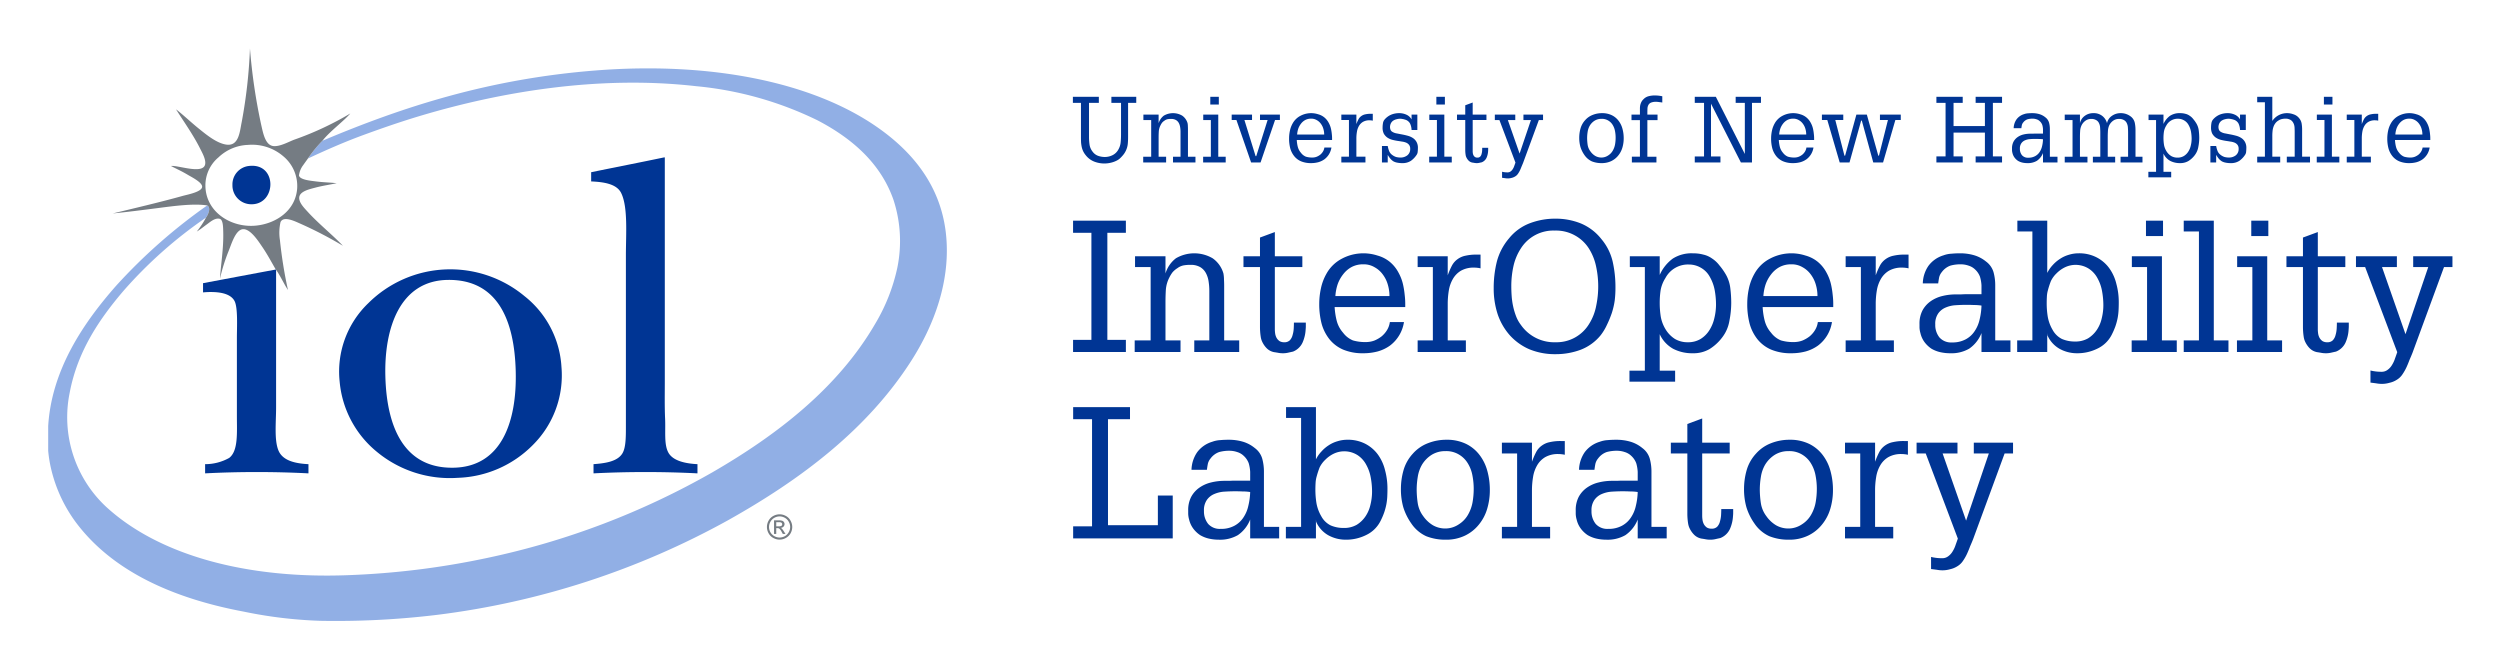 <svg xmlns="http://www.w3.org/2000/svg" role="img" viewBox="-4.38 67.87 409.76 109.51"><title>University of New Hampshire - Interoperability Lab logo</title><defs><clipPath id="clip-path"><path fill="none" d="M3.519 75.716h394.418v94.528H3.519z"/></clipPath><style>.cls-4{fill:#003594}.cls-5{fill:#757c83}</style></defs><g clip-path="url(#clip-path)"><path fill="#91afe5" d="M150.628 105.87c.978 8.01-2.072 15.53-5.597 21.057-7.228 11.345-18.213 19.566-30.079 26.212a132.013 132.013 0 0 1-47.748 15.515 137.736 137.736 0 0 1-19.08.97 72.85 72.85 0 0 1-12.557-1.506c-11.697-2.196-21.594-6.675-27.55-14.686a23.915 23.915 0 0 1-4.233-9.727 21.674 21.674 0 0 1-.291-5.494c.4-9.664 5.948-17.58 11.146-23.49a89.983 89.983 0 0 1 14.94-13.176c.705.416.11 1.558-.195 1.993a72.17 72.17 0 0 0-13.53 12.01c-3.84 4.506-7.514 9.787-8.81 16.682a20.068 20.068 0 0 0 5.988 18.722c8.605 7.903 22.96 11.856 39.765 11.185a132.066 132.066 0 0 0 22.68-2.82 127.61 127.61 0 0 0 36.944-14.054c10.535-6.096 20.542-13.784 26.674-24.365a30.296 30.296 0 0 0 3.6-9.144 21.762 21.762 0 0 0-.633-11.136c-2.116-6.054-6.871-10.12-12.46-13.032a57.413 57.413 0 0 0-19.906-5.592c-16.195-1.842-32.3 1.032-45.024 4.814-3.263.97-6.428 2.069-9.54 3.209-3.113 1.142-6.185 2.5-9.052 3.843a21.344 21.344 0 0 1 2.385-2.918C61.69 85.357 75.829 80.78 93.293 79.416c18.66-1.458 35.472 1.825 46.237 9.388 5.366 3.767 10.134 9.163 11.098 17.066"/></g><path d="M109.938 143.949v1.507a168.232 168.232 0 0 0-17.037 0v-1.507c1.923-.144 3.902-.425 4.724-1.752.628-1.015.582-2.988.582-4.96.003-9.165 0-18.404 0-27.525 0-3.434.362-7.915-.778-10.212-.75-1.514-2.896-1.803-4.916-1.895v-1.508c3.984-.818 8.005-1.599 11.973-2.433h.098v36.766c0 1.93-.042 4.107.049 6.079.095 2.074-.199 4.204.535 5.542.754 1.374 2.816 1.798 4.77 1.898m-40.058.582c7.859-.097 10.471-7.399 10.27-15.754-.195-8.19-2.82-15.115-11.097-15.029-7.886.084-10.491 7.886-10.27 15.855.237 8.532 3.21 15.028 11.097 14.928M87.645 128a16.09 16.09 0 0 1-4.72 12.837 18.097 18.097 0 0 1-12.265 5.349 18.75 18.75 0 0 1-13.29-4.278 16.77 16.77 0 0 1-6.083-11.526 15.528 15.528 0 0 1 4.721-12.84 19.043 19.043 0 0 1 25.603-1.117A15.954 15.954 0 0 1 87.645 128" class="cls-4"/><path d="M44.326 98.771a6.331 6.331 0 0 0-2.287-5.3 7.86 7.86 0 0 0-5.792-1.85 7.375 7.375 0 0 0-4.819 2.043 5.97 5.97 0 0 0-2.14 4.62c.022 4.318 4.2 6.964 8.275 6.566 3.28-.321 6.49-2.437 6.763-6.079m8.713-12.303c-1.096 1.281-3.314 2.881-4.574 4.474a21.344 21.344 0 0 0-2.385 2.918c-.07.12-.218.3-.768 1.08a3.534 3.534 0 0 0-.692 1.691c.149.716 1.925.863 2.774.974 1.235.16 2.316.17 3.407.29-1.125.25-2.319.414-3.505.73-.945.254-2.5.589-2.627 1.558-.115.878.878 1.844 1.411 2.431 1.744 1.917 4.246 3.938 5.743 5.542a64.708 64.708 0 0 0-6.912-3.598c-.778-.327-2.793-1.398-3.31-.29a7.788 7.788 0 0 0-.098 2.964 73.004 73.004 0 0 0 1.317 8.17c-.695-1.057-1.223-2.28-1.948-3.305.008-.041-.02-.046-.049-.049-.738-1.267-1.362-2.465-2.238-3.744-.582-.852-1.898-2.928-3.116-2.87-1.257.059-1.928 2.517-2.385 3.598a29.464 29.464 0 0 0-1.411 4.523c.127-2.246.612-4.914.536-7.683-.023-.803-.023-1.991-.585-2.14-.77-.203-1.61.567-2.045.875-.64.456-1.1.859-1.702 1.216a15.712 15.712 0 0 0 1.51-2.287c.302-.433.896-1.575.192-1.993-2.26-.365-5.694.127-8.128.437-2.55.328-5.029.644-7.35.876 3.593-.868 7.67-1.82 11.44-2.87.795-.222 3.19-.66 3.211-1.506.02-.731-1.778-1.61-2.335-1.947-.976-.587-1.845-.97-2.774-1.457 1.147-.153 5.212 1.41 5.596-.243.183-.788-.494-1.96-.827-2.627-1.135-2.272-2.739-4.503-3.943-6.418 1.177.897 2.405 2.093 3.797 3.21 1.178.945 2.879 2.362 4.478 2.577 2.025.269 2.173-2.11 2.483-3.647a82.566 82.566 0 0 0 1.363-12.11 93.283 93.283 0 0 0 1.849 12.546c.295 1.247.635 3.346 2.042 3.453 1.089.083 2.5-.736 3.408-1.069a50.795 50.795 0 0 0 9.15-4.28" class="cls-5"/><path d="M46.178 143.949v1.507a165.766 165.766 0 0 0-16.939 0v-1.507a8.074 8.074 0 0 0 3.943-1.022c1.505-1.15 1.265-4.12 1.265-6.906v-12.79c0-1.646.188-4.94-.389-6.03-.756-1.418-3.055-1.59-5.159-1.408v-1.51c3.973-.745 7.942-1.498 11.924-2.235.03.003.057.008.05.049v22.516c0 2.444-.328 5.386.389 7.098.719 1.722 2.856 2.128 4.916 2.238m-9.784-48.873c4.713-.585 4.572 6.244.486 6.273a3.088 3.088 0 0 1-3.162-3.163 3.038 3.038 0 0 1 2.676-3.11" class="cls-4"/><path d="M123.398 152.167a2.119 2.119 0 0 1 1.018.265 1.853 1.853 0 0 1 .773.773 2.081 2.081 0 0 1 .284 1.037 2.143 2.143 0 0 1-.274 1.037 1.917 1.917 0 0 1-.773.763 2.072 2.072 0 0 1-1.028.274 2.115 2.115 0 0 1-1.037-.274 1.91 1.91 0 0 1-.763-.763 2.102 2.102 0 0 1 0-2.074 1.908 1.908 0 0 1 .783-.773 2.152 2.152 0 0 1 1.017-.264zm0 .343a1.756 1.756 0 0 0-.85.225 1.641 1.641 0 0 0-.646.646 1.714 1.714 0 0 0-.235.861 1.75 1.75 0 0 0 .225.861 1.71 1.71 0 0 0 .645.646 1.761 1.761 0 0 0 1.722 0 1.646 1.646 0 0 0 .636-.646 1.696 1.696 0 0 0 0-1.722 1.58 1.58 0 0 0-.645-.646 1.756 1.756 0 0 0-.852-.225zm-.91 2.877v-2.231h.774a1.753 1.753 0 0 1 .567.068.509.509 0 0 1 .274.216.535.535 0 0 1 .107.322.603.603 0 0 1-.176.431.69.69 0 0 1-.46.196.642.642 0 0 1 .187.117 2.929 2.929 0 0 1 .332.45l.274.43h-.44l-.196-.352a1.846 1.846 0 0 0-.382-.518.455.455 0 0 0-.283-.079h-.216v.95zm.362-1.253h.441a.706.706 0 0 0 .42-.088.312.312 0 0 0 .118-.254.292.292 0 0 0-.059-.176.324.324 0 0 0-.146-.118 1.177 1.177 0 0 0-.362-.039h-.412z" class="cls-5"/><path d="M175.724 83.74v.994h-1.61v5.62a8.8 8.8 0 0 0 .09 1.248 2.417 2.417 0 0 0 .497 1.125 1.943 1.943 0 0 0 .886.678 3.273 3.273 0 0 0 1.113.195 2.814 2.814 0 0 0 1.277-.3 2.198 2.198 0 0 0 .946-.918 2.89 2.89 0 0 0 .377-1.186c.039-.401.061-.822.061-1.262v-5.2h-1.58v-.994h4.075v.994h-1.338v5.516c0 .42-.015.809-.047 1.171a3.36 3.36 0 0 1-.3 1.11 3.775 3.775 0 0 1-.27.483 3.964 3.964 0 0 1-.376.467 4.242 4.242 0 0 1-.421.42 2.408 2.408 0 0 1-.435.284 4.135 4.135 0 0 1-1.008.362 4.565 4.565 0 0 1-2.706-.196 3.286 3.286 0 0 1-1.352-1.007 3.442 3.442 0 0 1-.45-.69 3.382 3.382 0 0 1-.24-.722 6.083 6.083 0 0 1-.105-.768 21.58 21.58 0 0 1-.015-.827v-5.603h-1.323v-.994h4.254m9.798 4.33a2.444 2.444 0 0 1 .857-1.247 2.982 2.982 0 0 1 3.005 0 2.277 2.277 0 0 1 .886 1.247 2.984 2.984 0 0 1 .047.51c.01.16.014.326.014.496v4.478h1.23v.947h-3.68v-.947h1.232v-4.058a4.791 4.791 0 0 0-.061-.78 2.059 2.059 0 0 0-.225-.692 1.253 1.253 0 0 0-.465-.48 1.547 1.547 0 0 0-.797-.181 3.09 3.09 0 0 0-.57.044 1.252 1.252 0 0 0-.497.228 1.757 1.757 0 0 0-.405.345 2.507 2.507 0 0 0-.255.42 2.6 2.6 0 0 0-.286.99c-.02.343-.03.683-.03 1.023v3.141h1.23v.947h-3.756v-.947h1.308v-6.01h-1.277v-.888h2.495v1.414m10.995 6.43h-3.698v-.946h1.264v-6.01h-1.247v-.888h2.463v6.898h1.218v.947m-1.127-10.76v1.262h-1.397V83.74h1.397m2.108 2.916h3.336v.888h-1.247l1.832 5.919h.105l1.864-5.919h-1.248v-.888h3.261v.888h-.795l-2.375 6.957h-1.548l-2.405-6.957h-.78v-.888m16.455 4.164h-5.786a5.85 5.85 0 0 0 .164 1.112 2.41 2.41 0 0 0 .526.99 1.917 1.917 0 0 0 .813.632 3.573 3.573 0 0 0 1.052.137 2.003 2.003 0 0 0 .692-.123 2.51 2.51 0 0 0 .601-.344 2.084 2.084 0 0 0 .45-.526 1.664 1.664 0 0 0 .225-.646h1.157a3.043 3.043 0 0 1-.406 1.113 3.01 3.01 0 0 1-.736.81 3.234 3.234 0 0 1-1.008.481 4.521 4.521 0 0 1-1.186.15 4.136 4.136 0 0 1-1.654-.301 2.87 2.87 0 0 1-1.11-.842 3.581 3.581 0 0 1-.649-1.277 6.355 6.355 0 0 1-.192-1.621 5.966 5.966 0 0 1 .134-1.262 4.128 4.128 0 0 1 .45-1.204 3.083 3.083 0 0 1 1.277-1.247 3.738 3.738 0 0 1 2.9-.255 2.715 2.715 0 0 1 1.009.512 2.87 2.87 0 0 1 .721.885 3.659 3.659 0 0 1 .39 1.052 6.947 6.947 0 0 1 .121.783 6.175 6.175 0 0 1 .045.78v.21m-1.292-.903a3.278 3.278 0 0 0-.137-.929 2.518 2.518 0 0 0-.404-.826 2.022 2.022 0 0 0-.677-.602 1.726 1.726 0 0 0-.932-.24 1.995 1.995 0 0 0-.962.225 2.202 2.202 0 0 0-.692.6 2.864 2.864 0 0 0-.45.826 3.83 3.83 0 0 0-.18.946h4.434m5.273-1.697a5.836 5.836 0 0 1 .362-.827 1.544 1.544 0 0 1 .465-.51 1.63 1.63 0 0 1 .631-.27 3.913 3.913 0 0 1 .918-.09h.315v1.127a2.076 2.076 0 0 0-.257-.046 2.263 2.263 0 0 0-.254-.015 2.088 2.088 0 0 0-1.098.257 1.855 1.855 0 0 0-.66.675 2.764 2.764 0 0 0-.33.947 6.544 6.544 0 0 0-.091 1.098v2.989h1.487v.947h-3.953v-.947h1.248v-6.01h-1.248v-.888h2.466v1.563m9.047.961a2.678 2.678 0 0 0-.242-1.051 1.323 1.323 0 0 0-.856-.66 1.914 1.914 0 0 0-.374-.091 1.792 1.792 0 0 0-.391-.045 2.143 2.143 0 0 0-.632.091 1.613 1.613 0 0 0-.54.24 1.17 1.17 0 0 0-.363.435 1.398 1.398 0 0 0-.134.632 1.242 1.242 0 0 0 .076.39.712.712 0 0 0 .24.316 1.944 1.944 0 0 0 .706.287c.26.048.517.1.766.149.35.061.693.134 1.023.224a3.037 3.037 0 0 1 .885.362 1.815 1.815 0 0 1 .631.647 1.916 1.916 0 0 1 .243 1.022 5.658 5.658 0 0 1-.032.584 1.024 1.024 0 0 1-.179.54 3.683 3.683 0 0 1-.917.965 2.463 2.463 0 0 1-1.443.389 3.886 3.886 0 0 1-.798-.074 2.147 2.147 0 0 1-.63-.21 2.205 2.205 0 0 1-.495-.42 4.029 4.029 0 0 1-.452-.65v1.249h-.947v-2.706h.947a4.22 4.22 0 0 0 .21.783 1.46 1.46 0 0 0 .511.675 2.131 2.131 0 0 0 .646.347 2.805 2.805 0 0 0 .722.091 1.789 1.789 0 0 0 1.127-.363 1.29 1.29 0 0 0 .467-1.066 1.016 1.016 0 0 0-.196-.66 1.187 1.187 0 0 0-.496-.362 2.606 2.606 0 0 0-.66-.164 16.73 16.73 0 0 0-.663-.105 9.354 9.354 0 0 1-.961-.196 2.78 2.78 0 0 1-.798-.376 2.018 2.018 0 0 1-.555-.632 2.222 2.222 0 0 1-.196-.993 4.31 4.31 0 0 1 .061-.704 1.195 1.195 0 0 1 .287-.631 2.954 2.954 0 0 1 1.08-.783 3.442 3.442 0 0 1 1.309-.24 2.794 2.794 0 0 1 1.14.24 1.83 1.83 0 0 1 .873.783v-.783h.947v2.524h-.947m6.588 5.32h-3.699v-.946h1.265v-6.01h-1.248v-.888h2.463v6.898h1.219v.947m-1.128-10.76v1.262h-1.397V83.74h1.397m4.556 2.916h2.256v.888h-2.255v5.078a2.634 2.634 0 0 0 .029.392 1.17 1.17 0 0 0 .12.344.86.86 0 0 0 .242.257.773.773 0 0 0 .391.09.611.611 0 0 0 .45-.166.932.932 0 0 0 .225-.435 2.348 2.348 0 0 0 .091-.526c.01-.181.014-.34.014-.482h.977v.286c0 .09-.005.186-.015.287a3.04 3.04 0 0 1-.255 1.066 1.448 1.448 0 0 1-.782.736c-.14.03-.274.061-.406.09a1.82 1.82 0 0 1-.404.045 2.178 2.178 0 0 1-.376-.03 5.83 5.83 0 0 0-.362-.058 1.17 1.17 0 0 1-.631-.348 1.925 1.925 0 0 1-.39-.616 1.393 1.393 0 0 1-.075-.301 5.152 5.152 0 0 1-.061-.78v-4.93h-1.353v-.887h1.353v-1.531l1.217-.453v1.984m6.982 0v.888h-1.218l1.925 5.498 1.86-5.498h-1.23v-.888h3.214v.888h-.689l-2.585 7.033c-.081.2-.162.39-.24.572a9.624 9.624 0 0 1-.243.584 3.657 3.657 0 0 1-.33.587 1.398 1.398 0 0 1-.48.465 1.851 1.851 0 0 1-.586.242 2.305 2.305 0 0 1-.616.088 2.69 2.69 0 0 1-.482-.044l-.465-.061v-.99a3.658 3.658 0 0 0 .902.104.81.81 0 0 0 .512-.166 1.278 1.278 0 0 0 .36-.406 2.201 2.201 0 0 0 .24-.526c.07-.188.131-.36.18-.508l-2.63-6.974h-.75v-.888h3.35m11.778 3.833a7.892 7.892 0 0 0 .088 1.143 2.357 2.357 0 0 0 .453 1.05 2.605 2.605 0 0 0 .78.737 2.02 2.02 0 0 0 1.037.272 1.983 1.983 0 0 0 1.098-.347 2.232 2.232 0 0 0 .78-.842 3.108 3.108 0 0 0 .346-.99 6.428 6.428 0 0 0 .09-1.07 5.625 5.625 0 0 0-.105-1.095 2.875 2.875 0 0 0-.374-.993 2.072 2.072 0 0 0-.722-.72 1.99 1.99 0 0 0-1.113-.285 2.086 2.086 0 0 0-1.128.3 2.471 2.471 0 0 0-.794.81 2.845 2.845 0 0 0-.348.993 6.654 6.654 0 0 0-.088 1.037m-1.294-.015a5.643 5.643 0 0 1 .21-1.548 3.387 3.387 0 0 1 .766-1.367 3.154 3.154 0 0 1 1.233-.857 4.098 4.098 0 0 1 1.519-.286 3.583 3.583 0 0 1 1.592.33 3.069 3.069 0 0 1 1.113.903 3.676 3.676 0 0 1 .646 1.306 5.882 5.882 0 0 1 .21 1.578 5.32 5.32 0 0 1-.225 1.563 3.685 3.685 0 0 1-.692 1.294 3.283 3.283 0 0 1-1.128.885 3.549 3.549 0 0 1-1.578.331 4.258 4.258 0 0 1-1.591-.284 2.994 2.994 0 0 1-1.219-1.037 4.719 4.719 0 0 1-.66-1.338 5.395 5.395 0 0 1-.196-1.473m8.627 4.026v-.946h1.321v-5.995h-1.382v-.903h1.382v-.99a2.915 2.915 0 0 1 .047-.541 2.193 2.193 0 0 1 .178-.511 1.563 1.563 0 0 1 .362-.482 1.762 1.762 0 0 1 .856-.497 3.932 3.932 0 0 1 .993-.12 5.87 5.87 0 0 1 1.23.135v1.022c-.188-.03-.373-.054-.555-.076a3.433 3.433 0 0 0-.555-.043 2.106 2.106 0 0 0-.646.105.849.849 0 0 0-.496.376 1.338 1.338 0 0 0-.181.66c-.01.25-.015.478-.015.676v.286h1.668v.903h-1.668v5.995h1.487v.947h-4.026m10.308 0v-.991h1.519v-8.776h-1.519v-.994h3.456l4.75 9.364v-8.37h-1.502v-.994h4.146v.994h-1.472v9.767h-1.817l-4.9-9.633v8.642h1.548v.991h-4.209m19.562-3.681h-5.786a5.958 5.958 0 0 0 .166 1.112 2.402 2.402 0 0 0 .526.99 1.913 1.913 0 0 0 .812.632 3.569 3.569 0 0 0 1.052.137 2.014 2.014 0 0 0 .692-.123 2.458 2.458 0 0 0 .6-.344 2.079 2.079 0 0 0 .452-.526 1.695 1.695 0 0 0 .225-.646h1.157a3.054 3.054 0 0 1-.406 1.113 3.001 3.001 0 0 1-.737.81 3.238 3.238 0 0 1-1.007.481 4.523 4.523 0 0 1-1.187.15 4.127 4.127 0 0 1-1.653-.301 2.905 2.905 0 0 1-1.113-.842 3.617 3.617 0 0 1-.646-1.277 6.35 6.35 0 0 1-.195-1.621 6.01 6.01 0 0 1 .136-1.262 4.147 4.147 0 0 1 .45-1.204 3.08 3.08 0 0 1 1.277-1.247 3.738 3.738 0 0 1 2.901-.255 2.708 2.708 0 0 1 1.008.512 2.88 2.88 0 0 1 .722.885 3.658 3.658 0 0 1 .389 1.052 6.376 6.376 0 0 1 .12.783 5.722 5.722 0 0 1 .046.78v.21m-1.294-.903a3.275 3.275 0 0 0-.135-.929 2.522 2.522 0 0 0-.405-.826 2.013 2.013 0 0 0-.675-.602 1.738 1.738 0 0 0-.933-.24 1.981 1.981 0 0 0-.96.225 2.196 2.196 0 0 0-.693.6 2.864 2.864 0 0 0-.45.826 3.83 3.83 0 0 0-.181.946h4.432m2.571-3.26h3.502v.888h-1.308l1.502 5.846h.105l1.849-6.734h1.715l1.878 6.734h.105l1.473-5.846h-1.309v-.888h3.413v.888h-.888l-2.014 6.957h-1.606l-1.879-6.866h-.105l-1.911 6.866h-1.606l-2.03-6.957h-.886v-.888m18.765 7.845v-.991h1.503v-8.776h-1.503v-.994h4.313v.994h-1.502v3.801h5.139v-3.801h-1.519v-.994h4.33v.994h-1.502v8.776h1.502v.991h-4.33v-.991h1.519v-3.909h-5.139v3.909h1.502v.991h-4.313m17.473-1.546a2.783 2.783 0 0 1-1.006 1.276 2.923 2.923 0 0 1-1.563.375 3.664 3.664 0 0 1-.812-.088 2.559 2.559 0 0 1-.721-.287 2.314 2.314 0 0 1-.556-.526 2.008 2.008 0 0 1-.347-.75 1.979 1.979 0 0 1-.074-.467v-.272a2.32 2.32 0 0 1 .24-1.11 2.19 2.19 0 0 1 .66-.752 2.828 2.828 0 0 1 .965-.438 4.745 4.745 0 0 1 1.125-.134h.42c.152-.01.296-.015.438-.015h1.23v-.72a3.043 3.043 0 0 0-.12-.708 1.547 1.547 0 0 0-.405-.6 1.27 1.27 0 0 0-.541-.315 1.923 1.923 0 0 0-.616-.105 3.053 3.053 0 0 0-.856.105 1.48 1.48 0 0 0-.707.526 1.039 1.039 0 0 0-.225.45c-.03.159-.054.32-.076.482h-1.262a2.662 2.662 0 0 1 .467-1.443 2.38 2.38 0 0 1 1.233-.859 2.274 2.274 0 0 1 .66-.134c.22-.02.445-.03.676-.03a4.044 4.044 0 0 1 1.142.15 2.78 2.78 0 0 1 1.007.526 1.672 1.672 0 0 1 .617.888 4.028 4.028 0 0 1 .134 1.066v4.508h1.248v.947h-2.375v-1.546m-3.787-.707a1.626 1.626 0 0 0 .345 1.066 1.268 1.268 0 0 0 1.022.406 2.25 2.25 0 0 0 1.128-.257 1.981 1.981 0 0 0 .736-.675 2.772 2.772 0 0 0 .406-.961 5.314 5.314 0 0 0 .15-1.128 3.884 3.884 0 0 0-.6-.046 12.683 12.683 0 0 0-1.519.017 2.392 2.392 0 0 0-.827.196 1.389 1.389 0 0 0-.6.48 1.472 1.472 0 0 0-.24.902m9.842-4.178a1.996 1.996 0 0 1 .783-1.204 2.284 2.284 0 0 1 1.41-.45 2.241 2.241 0 0 1 1.46.45 2.203 2.203 0 0 1 .782 1.204 1.892 1.892 0 0 1 .794-1.204 2.419 2.419 0 0 1 1.414-.45 2.6 2.6 0 0 1 1.563.465 1.78 1.78 0 0 1 .795 1.189 5.538 5.538 0 0 1 .09.704c.01.181.015.357.015.529v4.251h1.143v.947h-3.591v-.947h1.233v-3.921c0-.271-.01-.54-.03-.812a1.847 1.847 0 0 0-.166-.722 1.094 1.094 0 0 0-.45-.526 1.492 1.492 0 0 0-.858-.21 1.586 1.586 0 0 0-.977.316 2.005 2.005 0 0 0-.63.78 2.697 2.697 0 0 0-.196.888q-.03.48-.03.917v3.29h1.218v.947h-3.652v-.947h1.216v-3.921c0-.271-.01-.54-.029-.812a1.816 1.816 0 0 0-.167-.722 1.09 1.09 0 0 0-.45-.526 1.488 1.488 0 0 0-.856-.21 1.553 1.553 0 0 0-.961.316 1.995 1.995 0 0 0-.631.78 2.433 2.433 0 0 0-.21.888c-.022.32-.032.626-.032.917v3.29h1.232v.947h-3.727v-.947h1.28v-6.01h-1.28v-.888h2.495v1.414m13.69.12a3.354 3.354 0 0 1 1.07-1.338 2.848 2.848 0 0 1 1.652-.436 3.167 3.167 0 0 1 .857.105 1.92 1.92 0 0 1 .704.316 2.357 2.357 0 0 1 .602.555 5.307 5.307 0 0 1 .557.797 2.992 2.992 0 0 1 .345 1.096 9.96 9.96 0 0 1 .076 1.204 7.596 7.596 0 0 1-.151 1.458 3.068 3.068 0 0 1-.57 1.338 3.84 3.84 0 0 1-1.052.976 2.632 2.632 0 0 1-1.385.345 3.408 3.408 0 0 1-1.592-.36 2.612 2.612 0 0 1-1.113-1.204v2.992h1.265v.903h-3.742v-.903h1.261v-8.49h-1.232v-.888h2.448v1.534m2.39-.856a2.087 2.087 0 0 0-1.923 1.11 2.803 2.803 0 0 0-.39.993 7.165 7.165 0 0 0-.077 1.052 7.56 7.56 0 0 0 .09 1.143 3.017 3.017 0 0 0 .407 1.037 2.403 2.403 0 0 0 .75.765 2.02 2.02 0 0 0 1.038.272 1.983 1.983 0 0 0 1.069-.272 2.243 2.243 0 0 0 .719-.722 3.054 3.054 0 0 0 .406-.99 4.61 4.61 0 0 0 .137-1.099 6.8 6.8 0 0 0-.105-1.171 3.469 3.469 0 0 0-.407-1.113 1.896 1.896 0 0 0-.721-.736 1.96 1.96 0 0 0-.993-.27m10.156 1.847a2.71 2.71 0 0 0-.242-1.051 1.32 1.32 0 0 0-.856-.66 1.903 1.903 0 0 0-.377-.091 1.753 1.753 0 0 0-.39-.045 2.142 2.142 0 0 0-.63.091 1.61 1.61 0 0 0-.54.24 1.173 1.173 0 0 0-.363.435 1.398 1.398 0 0 0-.135.632 1.304 1.304 0 0 0 .074.39.744.744 0 0 0 .242.316 1.948 1.948 0 0 0 .707.287c.26.048.514.1.766.149.35.061.692.134 1.022.224a3.038 3.038 0 0 1 .886.362 1.808 1.808 0 0 1 .63.647 1.916 1.916 0 0 1 .243 1.022c0 .179-.012.374-.032.584a1.013 1.013 0 0 1-.179.54 3.671 3.671 0 0 1-.917.965 2.46 2.46 0 0 1-1.443.389 3.87 3.87 0 0 1-.797-.074 2.159 2.159 0 0 1-.632-.21 2.288 2.288 0 0 1-.496-.42 4.194 4.194 0 0 1-.45-.65v1.249h-.947v-2.706h.947a4.22 4.22 0 0 0 .21.783 1.457 1.457 0 0 0 .512.675 2.136 2.136 0 0 0 .645.347 2.8 2.8 0 0 0 .722.091 1.792 1.792 0 0 0 1.127-.363 1.288 1.288 0 0 0 .466-1.066 1.016 1.016 0 0 0-.194-.66 1.207 1.207 0 0 0-.497-.362 2.603 2.603 0 0 0-.663-.164c-.23-.042-.45-.076-.66-.105a9.352 9.352 0 0 1-.96-.196 2.775 2.775 0 0 1-.799-.376 2.002 2.002 0 0 1-.555-.632 2.222 2.222 0 0 1-.195-.993 4.243 4.243 0 0 1 .061-.704 1.206 1.206 0 0 1 .284-.631 2.985 2.985 0 0 1 1.083-.783 3.441 3.441 0 0 1 1.306-.24 2.794 2.794 0 0 1 1.142.24 1.832 1.832 0 0 1 .874.783v-.783h.947v2.524h-.947m2.815 5.32v-.946h1.263v-8.926h-1.263v-.888h2.478v3.953a2.883 2.883 0 0 1 2.436-1.277 3.026 3.026 0 0 1 1.052.196 1.886 1.886 0 0 1 .885.602 1.85 1.85 0 0 1 .436.915 6.183 6.183 0 0 1 .076 1.007v4.418h1.293v.947h-3.803v-.947h1.292v-4.026q0-.287-.015-.587a2.25 2.25 0 0 0-.073-.587 1.576 1.576 0 0 0-.257-.526 1.083 1.083 0 0 0-.48-.374 1.867 1.867 0 0 0-.315-.105 1.647 1.647 0 0 0-.347-.03 2.59 2.59 0 0 0-.585.059 1.476 1.476 0 0 0-.526.21 1.697 1.697 0 0 0-.587.511 2.117 2.117 0 0 0-.316.632 3.03 3.03 0 0 0-.134.707 7.85 7.85 0 0 0-.032.72v3.396h1.294v.947h-3.772m13.46-.001h-3.698v-.946h1.263v-6.01h-1.248v-.888h2.466v6.898h1.218v.947m-1.128-10.76v1.262h-1.4V83.74h1.4m4.811 4.479a5.84 5.84 0 0 1 .362-.827 1.543 1.543 0 0 1 .465-.51 1.63 1.63 0 0 1 .631-.27 3.914 3.914 0 0 1 .917-.09h.316v1.127a2.077 2.077 0 0 0-.257-.046 2.266 2.266 0 0 0-.255-.015 2.087 2.087 0 0 0-1.097.257 1.856 1.856 0 0 0-.66.675 2.779 2.779 0 0 0-.332.947 6.604 6.604 0 0 0-.09 1.098v2.989h1.488v.947h-3.954v-.947h1.248v-6.01h-1.248v-.888h2.466v1.563m11.228 2.601h-5.788a5.855 5.855 0 0 0 .166 1.112 2.38 2.38 0 0 0 .526.99 1.902 1.902 0 0 0 .813.632 3.56 3.56 0 0 0 1.05.137 1.99 1.99 0 0 0 .69-.123 2.51 2.51 0 0 0 .603-.344 2.035 2.035 0 0 0 .45-.526 1.668 1.668 0 0 0 .227-.646h1.157a3.042 3.042 0 0 1-.406 1.113 3.002 3.002 0 0 1-.736.81 3.232 3.232 0 0 1-1.008.481 4.522 4.522 0 0 1-1.186.15 4.127 4.127 0 0 1-1.654-.301 2.897 2.897 0 0 1-1.112-.842 3.537 3.537 0 0 1-.647-1.277 6.35 6.35 0 0 1-.195-1.621 6.132 6.132 0 0 1 .135-1.262 4.13 4.13 0 0 1 .452-1.204 3.08 3.08 0 0 1 1.277-1.247 3.738 3.738 0 0 1 2.9-.255 2.686 2.686 0 0 1 1.006.512 2.844 2.844 0 0 1 .722.885 3.663 3.663 0 0 1 .391 1.052 6.375 6.375 0 0 1 .12.783 5.711 5.711 0 0 1 .047.78v.21m-1.295-.903a3.274 3.274 0 0 0-.134-.929 2.522 2.522 0 0 0-.406-.826 2.037 2.037 0 0 0-.675-.602 1.737 1.737 0 0 0-.932-.24 1.998 1.998 0 0 0-.964.225 2.221 2.221 0 0 0-.69.6 2.865 2.865 0 0 0-.45.826 3.83 3.83 0 0 0-.18.946h4.431M171.5 104.04h8.656v1.984h-3.036v17.552h3.036v1.984H171.5v-1.984h3.006v-17.552H171.5v-1.984m15.147 8.656a4.92 4.92 0 0 1 1.713-2.494 5.968 5.968 0 0 1 6.012 0 4.557 4.557 0 0 1 1.773 2.494 5.731 5.731 0 0 1 .091 1.02c.02.323.03.653.03.993v8.958h2.465v1.893h-7.365v-1.893h2.466v-8.116a9.81 9.81 0 0 0-.12-1.563 4.113 4.113 0 0 0-.453-1.382 2.516 2.516 0 0 0-.932-.962 3.052 3.052 0 0 0-1.592-.362 5.893 5.893 0 0 0-1.143.091 2.474 2.474 0 0 0-.99.45 3.604 3.604 0 0 0-.812.692 5.52 5.52 0 0 0-.511.842 5.236 5.236 0 0 0-.57 1.984 33.297 33.297 0 0 0-.062 2.044v6.282h2.466v1.893H181.6v-1.893h2.615v-12.023h-2.557v-1.773h4.99v2.825m17.924-2.826h4.508v1.774h-4.508v10.159a5.196 5.196 0 0 0 .059.78 2.15 2.15 0 0 0 .242.693 1.646 1.646 0 0 0 .479.51 1.512 1.512 0 0 0 .783.182 1.22 1.22 0 0 0 .9-.33 1.94 1.94 0 0 0 .452-.874 4.566 4.566 0 0 0 .18-1.051c.021-.36.03-.68.03-.962h1.953v.57c0 .181-.01.372-.03.573a6.018 6.018 0 0 1-.51 2.132 2.885 2.885 0 0 1-1.564 1.473c-.279.06-.55.122-.812.181a3.547 3.547 0 0 1-.81.09 4.089 4.089 0 0 1-.753-.061c-.198-.039-.44-.078-.719-.12a2.331 2.331 0 0 1-1.265-.69 3.834 3.834 0 0 1-.78-1.232 3.182 3.182 0 0 1-.149-.602 9.734 9.734 0 0 1-.09-.78c-.02-.282-.032-.544-.032-.783v-9.858h-2.706v-1.773h2.706v-3.067l2.436-.9v3.967m21.373 8.324h-11.572a11.727 11.727 0 0 0 .333 2.226 4.75 4.75 0 0 0 1.051 1.984 3.838 3.838 0 0 0 1.622 1.262 7.143 7.143 0 0 0 2.104.269 4.014 4.014 0 0 0 1.385-.24 5.074 5.074 0 0 0 1.2-.692 4.08 4.08 0 0 0 .903-1.052 3.338 3.338 0 0 0 .45-1.291h2.314a5.938 5.938 0 0 1-2.284 3.847 6.456 6.456 0 0 1-2.014.962 9.073 9.073 0 0 1-2.375.3 8.236 8.236 0 0 1-3.305-.602 5.865 5.865 0 0 1-2.225-1.682 7.2 7.2 0 0 1-1.292-2.554 12.603 12.603 0 0 1-.391-3.246 11.98 11.98 0 0 1 .271-2.526 8.239 8.239 0 0 1 .9-2.405 6.143 6.143 0 0 1 2.556-2.495 7.493 7.493 0 0 1 5.8-.511 5.537 5.537 0 0 1 2.016 1.022 5.782 5.782 0 0 1 1.443 1.774 7.352 7.352 0 0 1 .78 2.103 13.707 13.707 0 0 1 .24 1.563 12.11 12.11 0 0 1 .09 1.564v.42m-2.585-1.802a6.633 6.633 0 0 0-.27-1.865 5.097 5.097 0 0 0-.811-1.653 4.12 4.12 0 0 0-1.353-1.201 3.492 3.492 0 0 0-1.864-.482 4.002 4.002 0 0 0-1.922.452 4.403 4.403 0 0 0-1.383 1.201 5.729 5.729 0 0 0-.902 1.654 7.653 7.653 0 0 0-.36 1.894h8.865m9.549-3.396a11.874 11.874 0 0 1 .721-1.653 3.088 3.088 0 0 1 .93-1.023 3.256 3.256 0 0 1 1.264-.54 7.988 7.988 0 0 1 1.833-.181h.63v2.255a3.534 3.534 0 0 0-.51-.09 4.79 4.79 0 0 0-.512-.032 4.2 4.2 0 0 0-2.194.511 3.739 3.739 0 0 0-1.32 1.353 5.514 5.514 0 0 0-.664 1.893 13.398 13.398 0 0 0-.178 2.196v5.98h2.974v1.894h-7.905v-1.893h2.494v-12.023h-2.494v-1.773h4.93v3.126m17.725 12.923a10.979 10.979 0 0 1-4.359-.81 9.287 9.287 0 0 1-3.187-2.285 10.015 10.015 0 0 1-1.984-3.427 13.527 13.527 0 0 1-.66-4.297 17.823 17.823 0 0 1 .511-4.33 9.623 9.623 0 0 1 2.013-3.847 8.042 8.042 0 0 1 3.397-2.463 11.675 11.675 0 0 1 4.178-.751 11.004 11.004 0 0 1 4.178.78 8.376 8.376 0 0 1 3.366 2.556 8.848 8.848 0 0 1 1.864 3.725 19.063 19.063 0 0 1 .45 4.178 17.468 17.468 0 0 1-.12 2.165 12.034 12.034 0 0 1-.482 2.074 17.004 17.004 0 0 1-.78 1.893 8.629 8.629 0 0 1-1.023 1.712 7.857 7.857 0 0 1-3.307 2.407 11.635 11.635 0 0 1-4.055.72m-.181-20.258a6.294 6.294 0 0 0-5.53 2.886 8.821 8.821 0 0 0-1.234 2.915 15.236 15.236 0 0 0-.359 3.308q0 .781.059 1.622a12.016 12.016 0 0 0 .239 1.682 11.119 11.119 0 0 0 .482 1.624 5.598 5.598 0 0 0 .783 1.412 6.665 6.665 0 0 0 5.709 2.856 6.234 6.234 0 0 0 5.5-3.035 8.529 8.529 0 0 0 1.143-2.948 15.445 15.445 0 0 0-.029-6.491 8.838 8.838 0 0 0-1.203-2.945 6.312 6.312 0 0 0-2.224-2.074 6.388 6.388 0 0 0-3.336-.812m17.202 7.274a6.67 6.67 0 0 1 2.134-2.676 5.717 5.717 0 0 1 3.307-.87 6.387 6.387 0 0 1 1.712.21 3.905 3.905 0 0 1 1.414.631 4.793 4.793 0 0 1 1.2 1.113 10.335 10.335 0 0 1 1.113 1.592 5.885 5.885 0 0 1 .693 2.194 19.354 19.354 0 0 1 .149 2.405 15.173 15.173 0 0 1-.3 2.915 6.074 6.074 0 0 1-1.144 2.676 7.652 7.652 0 0 1-2.103 1.952 5.229 5.229 0 0 1-2.764.692 6.785 6.785 0 0 1-3.187-.721 5.225 5.225 0 0 1-2.224-2.405v5.981h2.525v1.805h-7.485v-1.805h2.524v-16.98h-2.463v-1.774h4.9v3.065m4.779-1.712a4.179 4.179 0 0 0-3.847 2.223 5.52 5.52 0 0 0-.783 1.984 14.042 14.042 0 0 0-.15 2.104 14.624 14.624 0 0 0 .18 2.284 6.004 6.004 0 0 0 .81 2.075 4.8 4.8 0 0 0 1.506 1.533 4.063 4.063 0 0 0 2.074.54 3.983 3.983 0 0 0 2.133-.54 4.542 4.542 0 0 0 1.443-1.443 6.242 6.242 0 0 0 .812-1.984 9.347 9.347 0 0 0 .27-2.194 13.378 13.378 0 0 0-.211-2.346 6.906 6.906 0 0 0-.812-2.223 3.755 3.755 0 0 0-1.441-1.473 3.88 3.88 0 0 0-1.984-.54m23.663 6.971h-11.572a11.726 11.726 0 0 0 .332 2.226 4.752 4.752 0 0 0 1.052 1.984 3.83 3.83 0 0 0 1.622 1.262 7.136 7.136 0 0 0 2.103.269 4.014 4.014 0 0 0 1.385-.24 5.063 5.063 0 0 0 1.201-.692 4.068 4.068 0 0 0 .902-1.052 3.338 3.338 0 0 0 .45-1.291h2.314a5.938 5.938 0 0 1-2.284 3.847 6.456 6.456 0 0 1-2.013.962 9.073 9.073 0 0 1-2.375.3 8.23 8.23 0 0 1-3.305-.602 5.862 5.862 0 0 1-2.226-1.682 7.188 7.188 0 0 1-1.29-2.554 12.602 12.602 0 0 1-.392-3.246 11.978 11.978 0 0 1 .27-2.526 8.224 8.224 0 0 1 .901-2.405 6.14 6.14 0 0 1 2.556-2.495 7.491 7.491 0 0 1 5.8-.511 5.532 5.532 0 0 1 2.015 1.022 5.782 5.782 0 0 1 1.443 1.774 7.352 7.352 0 0 1 .78 2.103 13.707 13.707 0 0 1 .24 1.563 12.11 12.11 0 0 1 .09 1.564v.42m-2.585-1.802a6.63 6.63 0 0 0-.269-1.865 5.097 5.097 0 0 0-.812-1.653 4.118 4.118 0 0 0-1.352-1.201 3.494 3.494 0 0 0-1.864-.482 4.002 4.002 0 0 0-1.923.452 4.4 4.4 0 0 0-1.382 1.201 5.716 5.716 0 0 0-.903 1.654 7.68 7.68 0 0 0-.36 1.894h8.865m9.549-3.396a11.795 11.795 0 0 1 .722-1.653 3.08 3.08 0 0 1 .93-1.023 3.255 3.255 0 0 1 1.265-.54 7.983 7.983 0 0 1 1.831-.181h.631v2.255a3.535 3.535 0 0 0-.51-.09 4.782 4.782 0 0 0-.512-.032 4.195 4.195 0 0 0-2.194.511 3.736 3.736 0 0 0-1.321 1.353 5.5 5.5 0 0 0-.663 1.893 13.334 13.334 0 0 0-.179 2.196v5.98h2.975v1.894h-7.906v-1.893h2.496v-12.023h-2.496v-1.773h4.931v3.126m17.333 9.466a5.552 5.552 0 0 1-2.016 2.556 5.805 5.805 0 0 1-3.123.751 7.236 7.236 0 0 1-1.624-.18 5.056 5.056 0 0 1-1.443-.57 4.67 4.67 0 0 1-1.113-1.053 3.976 3.976 0 0 1-.69-1.504 3.827 3.827 0 0 1-.151-.931v-.541a4.684 4.684 0 0 1 .481-2.224 4.394 4.394 0 0 1 1.323-1.504 5.649 5.649 0 0 1 1.923-.87 9.197 9.197 0 0 1 2.255-.27h.842c.3-.022.589-.032.87-.032h2.466v-1.443a6.175 6.175 0 0 0-.242-1.411 3.082 3.082 0 0 0-.81-1.203 2.648 2.648 0 0 0-1.083-.631 3.9 3.9 0 0 0-1.23-.21 6.187 6.187 0 0 0-1.715.21 2.997 2.997 0 0 0-1.412 1.05 2.127 2.127 0 0 0-.452.904c-.06.32-.11.64-.15.961h-2.523a5.28 5.28 0 0 1 .931-2.884 4.782 4.782 0 0 1 2.464-1.715 4.465 4.465 0 0 1 1.323-.268c.44-.042.89-.062 1.352-.062a8.089 8.089 0 0 1 2.285.3 5.583 5.583 0 0 1 2.013 1.053 3.317 3.317 0 0 1 1.233 1.773 8.053 8.053 0 0 1 .269 2.133v9.019h2.495v1.893h-4.748v-3.097m-7.575-1.411a3.24 3.24 0 0 0 .692 2.133 2.535 2.535 0 0 0 2.043.812 4.53 4.53 0 0 0 2.255-.511 3.975 3.975 0 0 0 1.472-1.353 5.513 5.513 0 0 0 .812-1.923 10.634 10.634 0 0 0 .301-2.255 7.886 7.886 0 0 0-1.203-.09q-.632-.03-1.201-.03c-.602 0-1.213.02-1.835.062a4.852 4.852 0 0 0-1.653.388 2.805 2.805 0 0 0-1.201.962 2.936 2.936 0 0 0-.482 1.805m18.355-8.446a5.358 5.358 0 0 1 .9-1.294 5.911 5.911 0 0 1 1.203-1.02 5.226 5.226 0 0 1 1.443-.663 5.33 5.33 0 0 1 1.563-.24 6.211 6.211 0 0 1 2.975.661 5.957 5.957 0 0 1 2.074 1.773 7.265 7.265 0 0 1 1.172 2.586 11.393 11.393 0 0 1 .391 3.006q0 .63-.03 1.262a9.613 9.613 0 0 1-.15 1.291 10.396 10.396 0 0 1-.36 1.353 11.76 11.76 0 0 1-.66 1.504 5.024 5.024 0 0 1-2.256 2.163 7.374 7.374 0 0 1-3.398.782 5.835 5.835 0 0 1-2.884-.75 4.722 4.722 0 0 1-1.954-2.195l-.03-.362v3.097h-4.928v-1.893h2.492v-17.854h-2.462v-1.773h4.899v8.566m4.537 11.242a4.169 4.169 0 0 0 2.135-.512 4.78 4.78 0 0 0 1.444-1.384 5.524 5.524 0 0 0 .81-1.893 8.864 8.864 0 0 0 .27-2.162 12.958 12.958 0 0 0-.21-2.285 6.745 6.745 0 0 0-.75-2.136 4.263 4.263 0 0 0-1.415-1.562 4.044 4.044 0 0 0-3.906-.24 5.023 5.023 0 0 0-1.384.99 4.403 4.403 0 0 0-.93 1.265 13.402 13.402 0 0 0-.482 1.472 4.647 4.647 0 0 0-.18 1.082c-.02.36-.03.712-.03 1.052a13.683 13.683 0 0 0 .18 2.284 6.417 6.417 0 0 0 .782 2.104 3.568 3.568 0 0 0 1.533 1.504 5.296 5.296 0 0 0 2.133.42m16.691 1.713h-7.393v-1.893h2.524v-12.023h-2.493v-1.773h4.93v13.796h2.432v1.893m-2.252-21.52v2.524h-2.796v-2.524h2.796m3.393 21.52v-1.893h2.492v-17.854h-2.492v-1.773h4.928v19.627h2.404v1.893h-7.332m16.118 0h-7.394v-1.893h2.524v-12.023h-2.492v-1.773h4.929v13.796h2.434v1.893m-2.253-21.52v2.524h-2.796v-2.524h2.796m8.111 5.83h4.508v1.774h-4.508v10.159a5.191 5.191 0 0 0 .059.78 2.15 2.15 0 0 0 .242.693 1.646 1.646 0 0 0 .479.51 1.512 1.512 0 0 0 .783.182 1.22 1.22 0 0 0 .9-.33 1.94 1.94 0 0 0 .452-.874 4.566 4.566 0 0 0 .18-1.051c.021-.36.03-.68.03-.962h1.953v.57c0 .181-.01.372-.03.573a6.018 6.018 0 0 1-.511 2.132 2.885 2.885 0 0 1-1.563 1.473c-.279.06-.55.122-.812.181a3.547 3.547 0 0 1-.81.09 4.089 4.089 0 0 1-.753-.061c-.198-.039-.44-.078-.719-.12a2.331 2.331 0 0 1-1.265-.69 3.836 3.836 0 0 1-.78-1.232 3.179 3.179 0 0 1-.149-.602 9.712 9.712 0 0 1-.09-.78c-.02-.282-.032-.544-.032-.783v-9.858h-2.706v-1.773h2.706v-3.067l2.436-.9v3.967m12.959-.001v1.774h-2.436l3.847 11 3.728-11h-2.466v-1.773h6.434v1.773h-1.383l-5.17 14.065q-.239.602-.482 1.143c-.14.381-.299.772-.48 1.174a7.983 7.983 0 0 1-.66 1.171 2.915 2.915 0 0 1-.964.932 3.619 3.619 0 0 1-1.171.48 4.5 4.5 0 0 1-1.233.18 5.092 5.092 0 0 1-.961-.09c-.302-.039-.612-.08-.933-.12v-1.983a7.475 7.475 0 0 0 1.803.21 1.6 1.6 0 0 0 1.022-.33 2.55 2.55 0 0 0 .722-.812 4.536 4.536 0 0 0 .482-1.052c.14-.382.26-.722.36-1.023l-5.26-13.945h-1.503v-1.773h6.704m-216.964 46.247v-1.984h3.097v-17.552h-3.097v-1.984h9.319v1.984h-3.608v17.371h8.175v-4.869h2.437v7.034h-16.323m29.015-3.096a5.562 5.562 0 0 1-2.014 2.556 5.843 5.843 0 0 1-3.125.75 7.25 7.25 0 0 1-1.625-.18 5.059 5.059 0 0 1-1.44-.57 4.598 4.598 0 0 1-1.113-1.055 4.01 4.01 0 0 1-.692-1.501 3.839 3.839 0 0 1-.15-.933v-.54a4.677 4.677 0 0 1 .48-2.224 4.414 4.414 0 0 1 1.323-1.504 5.637 5.637 0 0 1 1.925-.87 9.208 9.208 0 0 1 2.253-.272h.841c.301-.02.592-.03.874-.03h2.463v-1.443a6.159 6.159 0 0 0-.24-1.411 3.098 3.098 0 0 0-.812-1.204 2.606 2.606 0 0 0-1.081-.63 3.903 3.903 0 0 0-1.233-.21 6.17 6.17 0 0 0-1.712.21 2.985 2.985 0 0 0-1.414 1.051 2.123 2.123 0 0 0-.45.903c-.061.32-.11.64-.152.961h-2.524a5.339 5.339 0 0 1 .932-2.886 4.774 4.774 0 0 1 2.466-1.712 4.475 4.475 0 0 1 1.32-.272c.44-.039.893-.058 1.353-.058a8.083 8.083 0 0 1 2.285.3 5.527 5.527 0 0 1 2.012 1.052 3.303 3.303 0 0 1 1.233 1.773 8.049 8.049 0 0 1 .272 2.133v9.018h2.495v1.894h-4.75v-3.096m-7.573-1.412a3.254 3.254 0 0 0 .69 2.133 2.54 2.54 0 0 0 2.045.812 4.52 4.52 0 0 0 2.252-.512 4.017 4.017 0 0 0 1.475-1.352 5.527 5.527 0 0 0 .81-1.925 10.614 10.614 0 0 0 .3-2.253 7.598 7.598 0 0 0-1.2-.09q-.632-.03-1.204-.03c-.602 0-1.21.02-1.832.06a4.912 4.912 0 0 0-1.653.39 2.797 2.797 0 0 0-1.204.962 2.931 2.931 0 0 0-.48 1.805m18.353-8.446a5.296 5.296 0 0 1 .903-1.294 5.805 5.805 0 0 1 1.2-1.023 5.25 5.25 0 0 1 1.444-.66 5.33 5.33 0 0 1 1.563-.24 6.229 6.229 0 0 1 2.977.66 5.966 5.966 0 0 1 2.074 1.774 7.32 7.32 0 0 1 1.172 2.585 11.5 11.5 0 0 1 .389 3.007q0 .63-.03 1.262a9.6 9.6 0 0 1-.149 1.291 10.379 10.379 0 0 1-.362 1.353 11.206 11.206 0 0 1-.66 1.505 5.04 5.04 0 0 1-2.256 2.162 7.357 7.357 0 0 1-3.395.782 5.874 5.874 0 0 1-2.886-.75 4.735 4.735 0 0 1-1.954-2.194l-.03-.362v3.096h-4.928v-1.894h2.494v-17.853h-2.465v-1.773h4.9v8.566m4.539 11.24a4.127 4.127 0 0 0 2.133-.512 4.708 4.708 0 0 0 1.443-1.382 5.528 5.528 0 0 0 .812-1.893 8.992 8.992 0 0 0 .27-2.165 12.82 12.82 0 0 0-.21-2.285 6.687 6.687 0 0 0-.752-2.132 4.257 4.257 0 0 0-1.412-1.563 4.048 4.048 0 0 0-3.908-.24 5 5 0 0 0-1.382.99 4.424 4.424 0 0 0-.932 1.263 14.314 14.314 0 0 0-.482 1.472 4.721 4.721 0 0 0-.179 1.084c-.022.36-.032.712-.032 1.052a13.881 13.881 0 0 0 .182 2.284 6.422 6.422 0 0 0 .783 2.103 3.545 3.545 0 0 0 1.53 1.503 5.258 5.258 0 0 0 2.136.42m11.971-6.31a15.517 15.517 0 0 0 .18 2.284 4.726 4.726 0 0 0 .904 2.104 5.217 5.217 0 0 0 1.563 1.472 4.063 4.063 0 0 0 2.073.54 3.949 3.949 0 0 0 2.195-.689 4.496 4.496 0 0 0 1.563-1.685 6.301 6.301 0 0 0 .69-1.984 12.989 12.989 0 0 0 .18-2.133 11.521 11.521 0 0 0-.21-2.194 5.773 5.773 0 0 0-.75-1.984 4.164 4.164 0 0 0-1.444-1.443 4.004 4.004 0 0 0-2.224-.57 4.182 4.182 0 0 0-2.254.6 4.944 4.944 0 0 0-1.593 1.624 5.655 5.655 0 0 0-.692 1.983 13.087 13.087 0 0 0-.181 2.075m-2.583-.03a11.188 11.188 0 0 1 .42-3.097 6.753 6.753 0 0 1 1.531-2.734 6.327 6.327 0 0 1 2.466-1.715 8.195 8.195 0 0 1 3.036-.57 7.176 7.176 0 0 1 3.185.66 6.158 6.158 0 0 1 2.225 1.803 7.467 7.467 0 0 1 1.292 2.615 11.64 11.64 0 0 1 .42 3.158 10.635 10.635 0 0 1-.45 3.126 7.304 7.304 0 0 1-1.381 2.583 6.537 6.537 0 0 1-2.256 1.773 7.083 7.083 0 0 1-3.155.663 8.426 8.426 0 0 1-3.187-.572 5.914 5.914 0 0 1-2.434-2.074 9.508 9.508 0 0 1-1.323-2.674 10.833 10.833 0 0 1-.39-2.944m21.479-4.511a12.277 12.277 0 0 1 .722-1.651 3.031 3.031 0 0 1 .932-1.023 3.23 3.23 0 0 1 1.262-.54 7.856 7.856 0 0 1 1.834-.181h.632v2.252a4.085 4.085 0 0 0-.512-.087 4.26 4.26 0 0 0-.51-.032 4.187 4.187 0 0 0-2.195.51 3.712 3.712 0 0 0-1.323 1.353 5.42 5.42 0 0 0-.66 1.894 13.39 13.39 0 0 0-.182 2.194v5.983h2.977v1.893h-7.905v-1.894h2.494V142.2h-2.494v-1.773h4.928v3.126m17.333 9.469a5.565 5.565 0 0 1-2.013 2.556 5.843 5.843 0 0 1-3.126.75 7.247 7.247 0 0 1-1.624-.18 5.063 5.063 0 0 1-1.441-.57 4.586 4.586 0 0 1-1.113-1.055 4.012 4.012 0 0 1-.693-1.501 3.84 3.84 0 0 1-.149-.933v-.54a4.677 4.677 0 0 1 .48-2.224 4.413 4.413 0 0 1 1.323-1.504 5.634 5.634 0 0 1 1.925-.87 9.217 9.217 0 0 1 2.253-.272h.842q.45-.03.873-.03h2.463v-1.443a6.228 6.228 0 0 0-.24-1.411 3.105 3.105 0 0 0-.812-1.204 2.605 2.605 0 0 0-1.081-.63 3.9 3.9 0 0 0-1.233-.21 6.177 6.177 0 0 0-1.712.21 2.99 2.99 0 0 0-1.414 1.051 2.129 2.129 0 0 0-.45.903c-.061.32-.11.64-.151.961h-2.525a5.339 5.339 0 0 1 .932-2.886 4.772 4.772 0 0 1 2.465-1.712 4.475 4.475 0 0 1 1.321-.272c.44-.039.893-.058 1.353-.058a8.081 8.081 0 0 1 2.285.3 5.53 5.53 0 0 1 2.013 1.052 3.307 3.307 0 0 1 1.233 1.773 8.047 8.047 0 0 1 .27 2.133v9.018h2.496v1.894h-4.75v-3.096m-7.573-1.412a3.25 3.25 0 0 0 .69 2.133 2.54 2.54 0 0 0 2.044.812 4.52 4.52 0 0 0 2.253-.512 4.015 4.015 0 0 0 1.475-1.352 5.516 5.516 0 0 0 .81-1.925 10.654 10.654 0 0 0 .3-2.253 7.604 7.604 0 0 0-1.2-.09q-.631-.03-1.204-.03c-.601 0-1.21.02-1.832.06a4.912 4.912 0 0 0-1.654.39 2.796 2.796 0 0 0-1.202.962 2.931 2.931 0 0 0-.48 1.805m18.142-11.183h4.508v1.773h-4.508v10.161a4.962 4.962 0 0 0 .061.78 2.166 2.166 0 0 0 .24.692 1.672 1.672 0 0 0 .482.512 1.506 1.506 0 0 0 .78.178 1.22 1.22 0 0 0 .902-.33 1.916 1.916 0 0 0 .45-.87 4.59 4.59 0 0 0 .182-1.053q.029-.543.03-.961h1.953v.57q0 .271-.029.572a6.072 6.072 0 0 1-.511 2.134 2.9 2.9 0 0 1-1.564 1.472c-.28.061-.552.12-.811.18a3.682 3.682 0 0 1-.812.092 4.035 4.035 0 0 1-.751-.062c-.201-.039-.44-.08-.722-.12a2.305 2.305 0 0 1-1.262-.692 3.8 3.8 0 0 1-.783-1.23 3.373 3.373 0 0 1-.15-.602 11.48 11.48 0 0 1-.09-.782c-.019-.28-.029-.541-.029-.781v-9.86h-2.705v-1.773h2.705v-3.065l2.434-.903v3.968m9.442 7.666a15.436 15.436 0 0 0 .18 2.284 4.726 4.726 0 0 0 .903 2.104 5.217 5.217 0 0 0 1.563 1.472 4.064 4.064 0 0 0 2.075.54 3.949 3.949 0 0 0 2.194-.689 4.497 4.497 0 0 0 1.563-1.685 6.286 6.286 0 0 0 .689-1.984 12.924 12.924 0 0 0 .181-2.133 11.518 11.518 0 0 0-.21-2.194 5.76 5.76 0 0 0-.751-1.984 4.162 4.162 0 0 0-1.443-1.443 4.005 4.005 0 0 0-2.223-.57 4.185 4.185 0 0 0-2.256.6 4.944 4.944 0 0 0-1.592 1.624 5.643 5.643 0 0 0-.692 1.983 13.018 13.018 0 0 0-.181 2.075m-2.583-.03a11.166 11.166 0 0 1 .42-3.097 6.746 6.746 0 0 1 1.532-2.734 6.32 6.32 0 0 1 2.465-1.715 8.2 8.2 0 0 1 3.036-.57 7.195 7.195 0 0 1 3.187.66 6.173 6.173 0 0 1 2.223 1.803 7.466 7.466 0 0 1 1.292 2.615 11.642 11.642 0 0 1 .42 3.158 10.614 10.614 0 0 1-.45 3.126 7.294 7.294 0 0 1-1.382 2.583 6.54 6.54 0 0 1-2.255 1.773 7.085 7.085 0 0 1-3.155.663 8.424 8.424 0 0 1-3.187-.572 5.912 5.912 0 0 1-2.434-2.074 9.49 9.49 0 0 1-1.323-2.674 10.833 10.833 0 0 1-.39-2.944m21.479-4.511a12.192 12.192 0 0 1 .722-1.651 3.036 3.036 0 0 1 .931-1.023 3.229 3.229 0 0 1 1.263-.54 7.85 7.85 0 0 1 1.834-.181h.631v2.252a4.075 4.075 0 0 0-.51-.087 4.268 4.268 0 0 0-.512-.032 4.183 4.183 0 0 0-2.194.51 3.713 3.713 0 0 0-1.324 1.353 5.43 5.43 0 0 0-.66 1.894 13.326 13.326 0 0 0-.181 2.194v5.983h2.977v1.893h-7.906v-1.894h2.495V142.2h-2.495v-1.773h4.929v3.126m13.505-3.126v1.773h-2.434l3.847 11.003 3.726-11.003h-2.464v-1.773h6.431v1.773h-1.382l-5.171 14.067c-.159.401-.32.783-.48 1.142-.139.382-.3.774-.481 1.172a7.612 7.612 0 0 1-.66 1.175 2.877 2.877 0 0 1-.962.931 3.632 3.632 0 0 1-1.174.48 4.46 4.46 0 0 1-1.23.18 5.141 5.141 0 0 1-.964-.09c-.298-.04-.61-.08-.93-.12v-1.983a7.467 7.467 0 0 0 1.803.21 1.604 1.604 0 0 0 1.022-.33 2.569 2.569 0 0 0 .722-.813 4.67 4.67 0 0 0 .48-1.05c.139-.383.261-.723.362-1.024l-5.262-13.947h-1.501v-1.773h6.702" class="cls-4"/></svg>